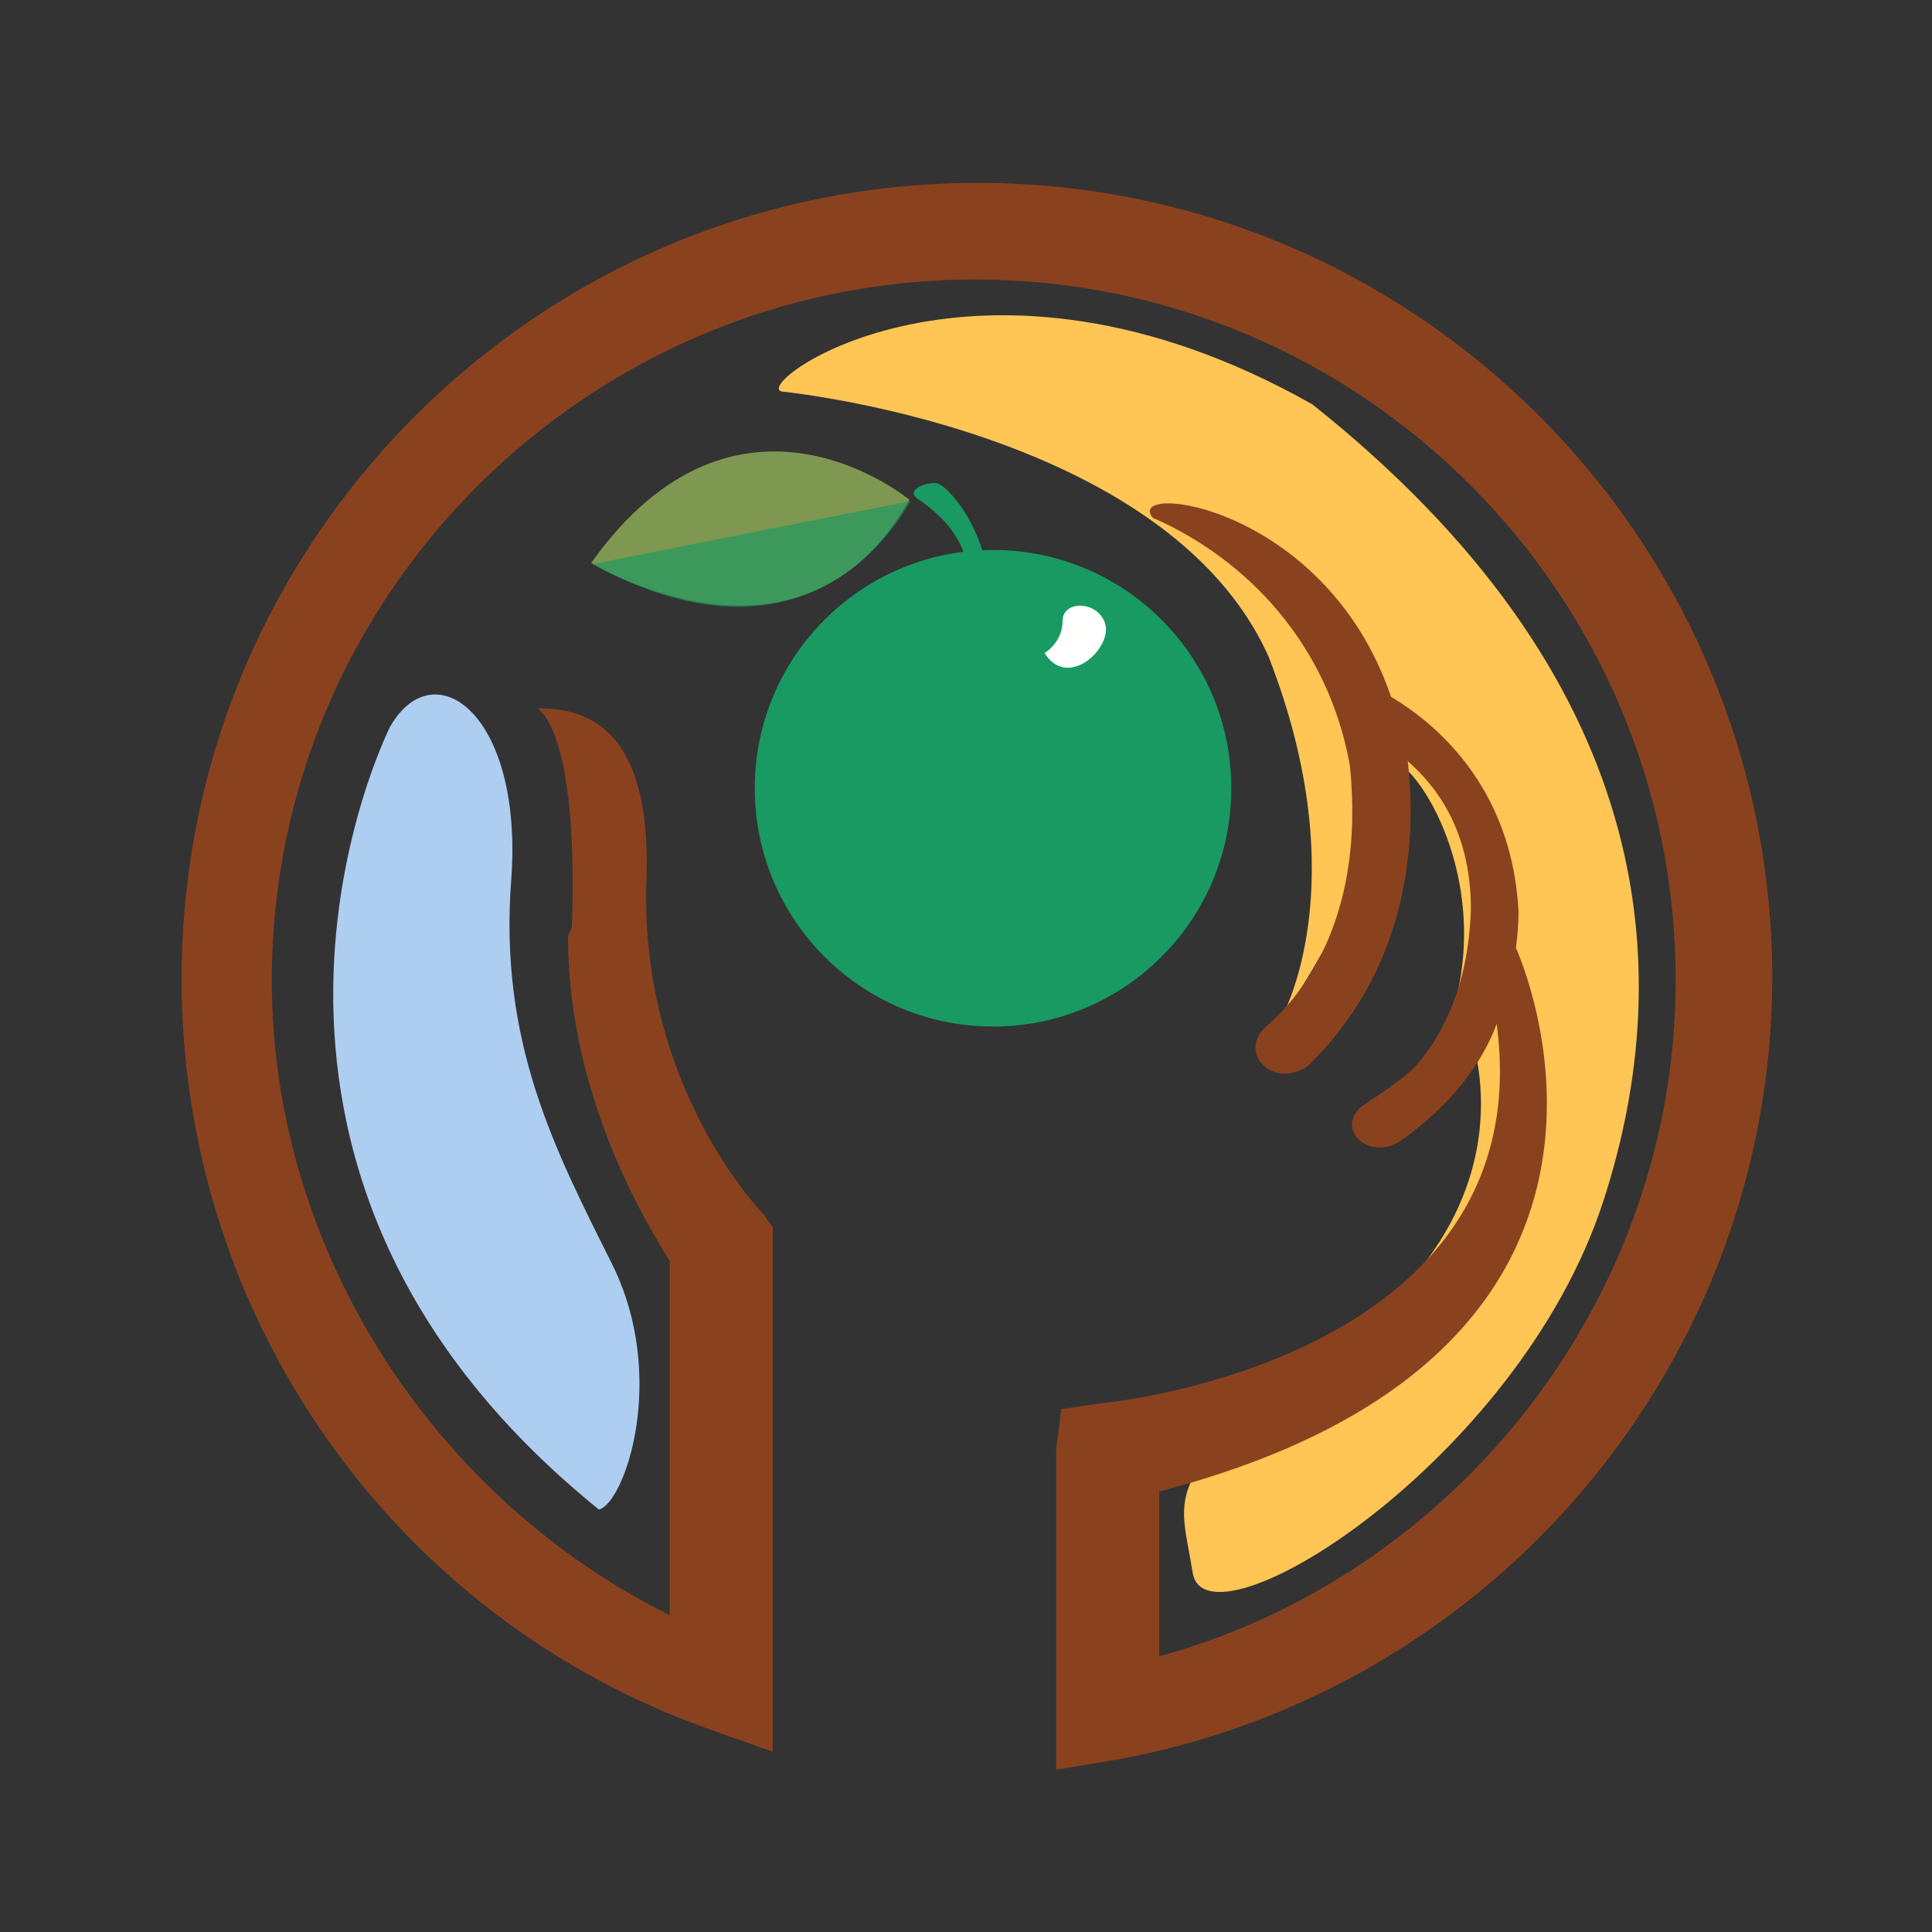<?xml version="1.0" encoding="utf-8"?>
<!-- Generator: Adobe Illustrator 18.1.0, SVG Export Plug-In . SVG Version: 6.00 Build 0)  -->
<svg version="1.1" id="Layer_1" xmlns="http://www.w3.org/2000/svg" xmlns:xlink="http://www.w3.org/1999/xlink" x="0px" y="0px"
	 viewBox="0 0 150 150" enable-background="new 0 0 150 150" xml:space="preserve">
<rect x="0" y="0" width="150" height="150" fill="#333333" stroke="none"/>
<g>
	<path fill="#FFC655" d="M60.7,30.4c0,0,29.9,2.9,37.8,20.6c6.9,17.7,1,28,1,28s7.8-10.8,7.4-18.2c-0.5-7.4,12.8,8.3,3.4,23.1
		l3.9-3.4c0,0,4.9,12.8-9.8,23.5c-14.7,10.8-12.8,11.8-11.8,18.1c1,6.4,25.3-8.5,31.9-28.9c5.9-18.2,3.9-40.7-22.6-61.8
		C75.9,16.7,58.2,29.9,60.7,30.4z"/>
	<g>
		<circle fill="#189A62" cx="77.1" cy="61.2" r="18.5"/>
		<path fill="#8A421E" d="M75.9,14.2c-34.1,0-61.8,27.7-61.8,61.8c0,26.2,16.4,49.6,41.1,58.3l4.8,1.7V95.3l-0.7-1
			c0,0-9.8-9.9-9.1-26.3c0.3-11.1-4.3-13-8.3-13c-0.9,0,3.1-0.3,2.5,17l-0.3,0.7c0,12.2,5.9,22,7.9,25.2c0,1.9,0,20,0,27.5
			c-18-8.9-30.9-28-30.9-49.3c0-30,24.6-54.4,54.6-54.4c30,0,54.4,24.4,54.4,54.4c0,24.8-17.1,46.2-40.1,52.5c0-4.5,0-9.6,0-12.8
			c40-10.4,29.1-39,27.7-42.2c0.1-0.9,0.2-1.8,0.2-2.8c-0.5-9.9-6.7-14.8-9.9-16.7c-5.1-15-20.8-16.7-18.5-13.9
			c7.3,3.2,13.6,9.8,15.3,19.2c1.3,12.6-4.4,18.5-6.5,20.3c-2.2,1.9,0.4,4.9,3.2,3.1c8.7-8.4,8.3-19.3,7.8-23.7
			c2.4,2.1,4.9,5.6,4.9,11.5c-0.2,6.2-2.4,10.2-4.6,12.5c-1.7,1.4-3.3,2.4-4,2.9c-1.9,1.9,0.9,4.1,3.1,2.6c4.7-3.3,6.7-6.9,7.5-9.1
			c3.5,26.1-30.3,29.4-30.3,29.4l-3.5,0.5l-0.4,3.1v24.9l4.8-0.8c29.3-5.4,50.8-31,50.8-60.8C137.5,41.9,110,14.2,75.9,14.2z"/>
		<path fill="#189A62" d="M75.1,45.3c0,0,0.8-3.5-3.9-6.6c-0.8-0.6,0.4-1.2,1.4-1.2c1,0,4.1,3.9,4.1,8"/>
		<path fill="#FFFFFE" d="M81.1,50.7c0,0,1.4-0.8,1.4-2.5c0-1.6,2.7-1.6,3.3,0.2C86.4,50.3,82.9,53.6,81.1,50.7z"/>
		<g>
			<path fill="#7E9851" d="M70.6,38.8c0,0-13.3-11.1-24.7,4.9C46.1,43.8,62.2,53.7,70.6,38.8z"/>
			<path opacity="0.64" fill="#189A62" d="M46,43.8l24.7-4.9C70.6,38.8,63.8,53.5,46,43.8z"/>
		</g>
	</g>
	<path fill="#AECEF1" d="M30.3,56.4c0,0-17.2,33.8,16.2,60.8c2-0.5,5.4-10.3,1-19.1c-4.4-8.8-8.8-17.2-7.8-29.9
		C40.6,55.4,33.7,50.5,30.3,56.4z"/>
</g>
</svg>
